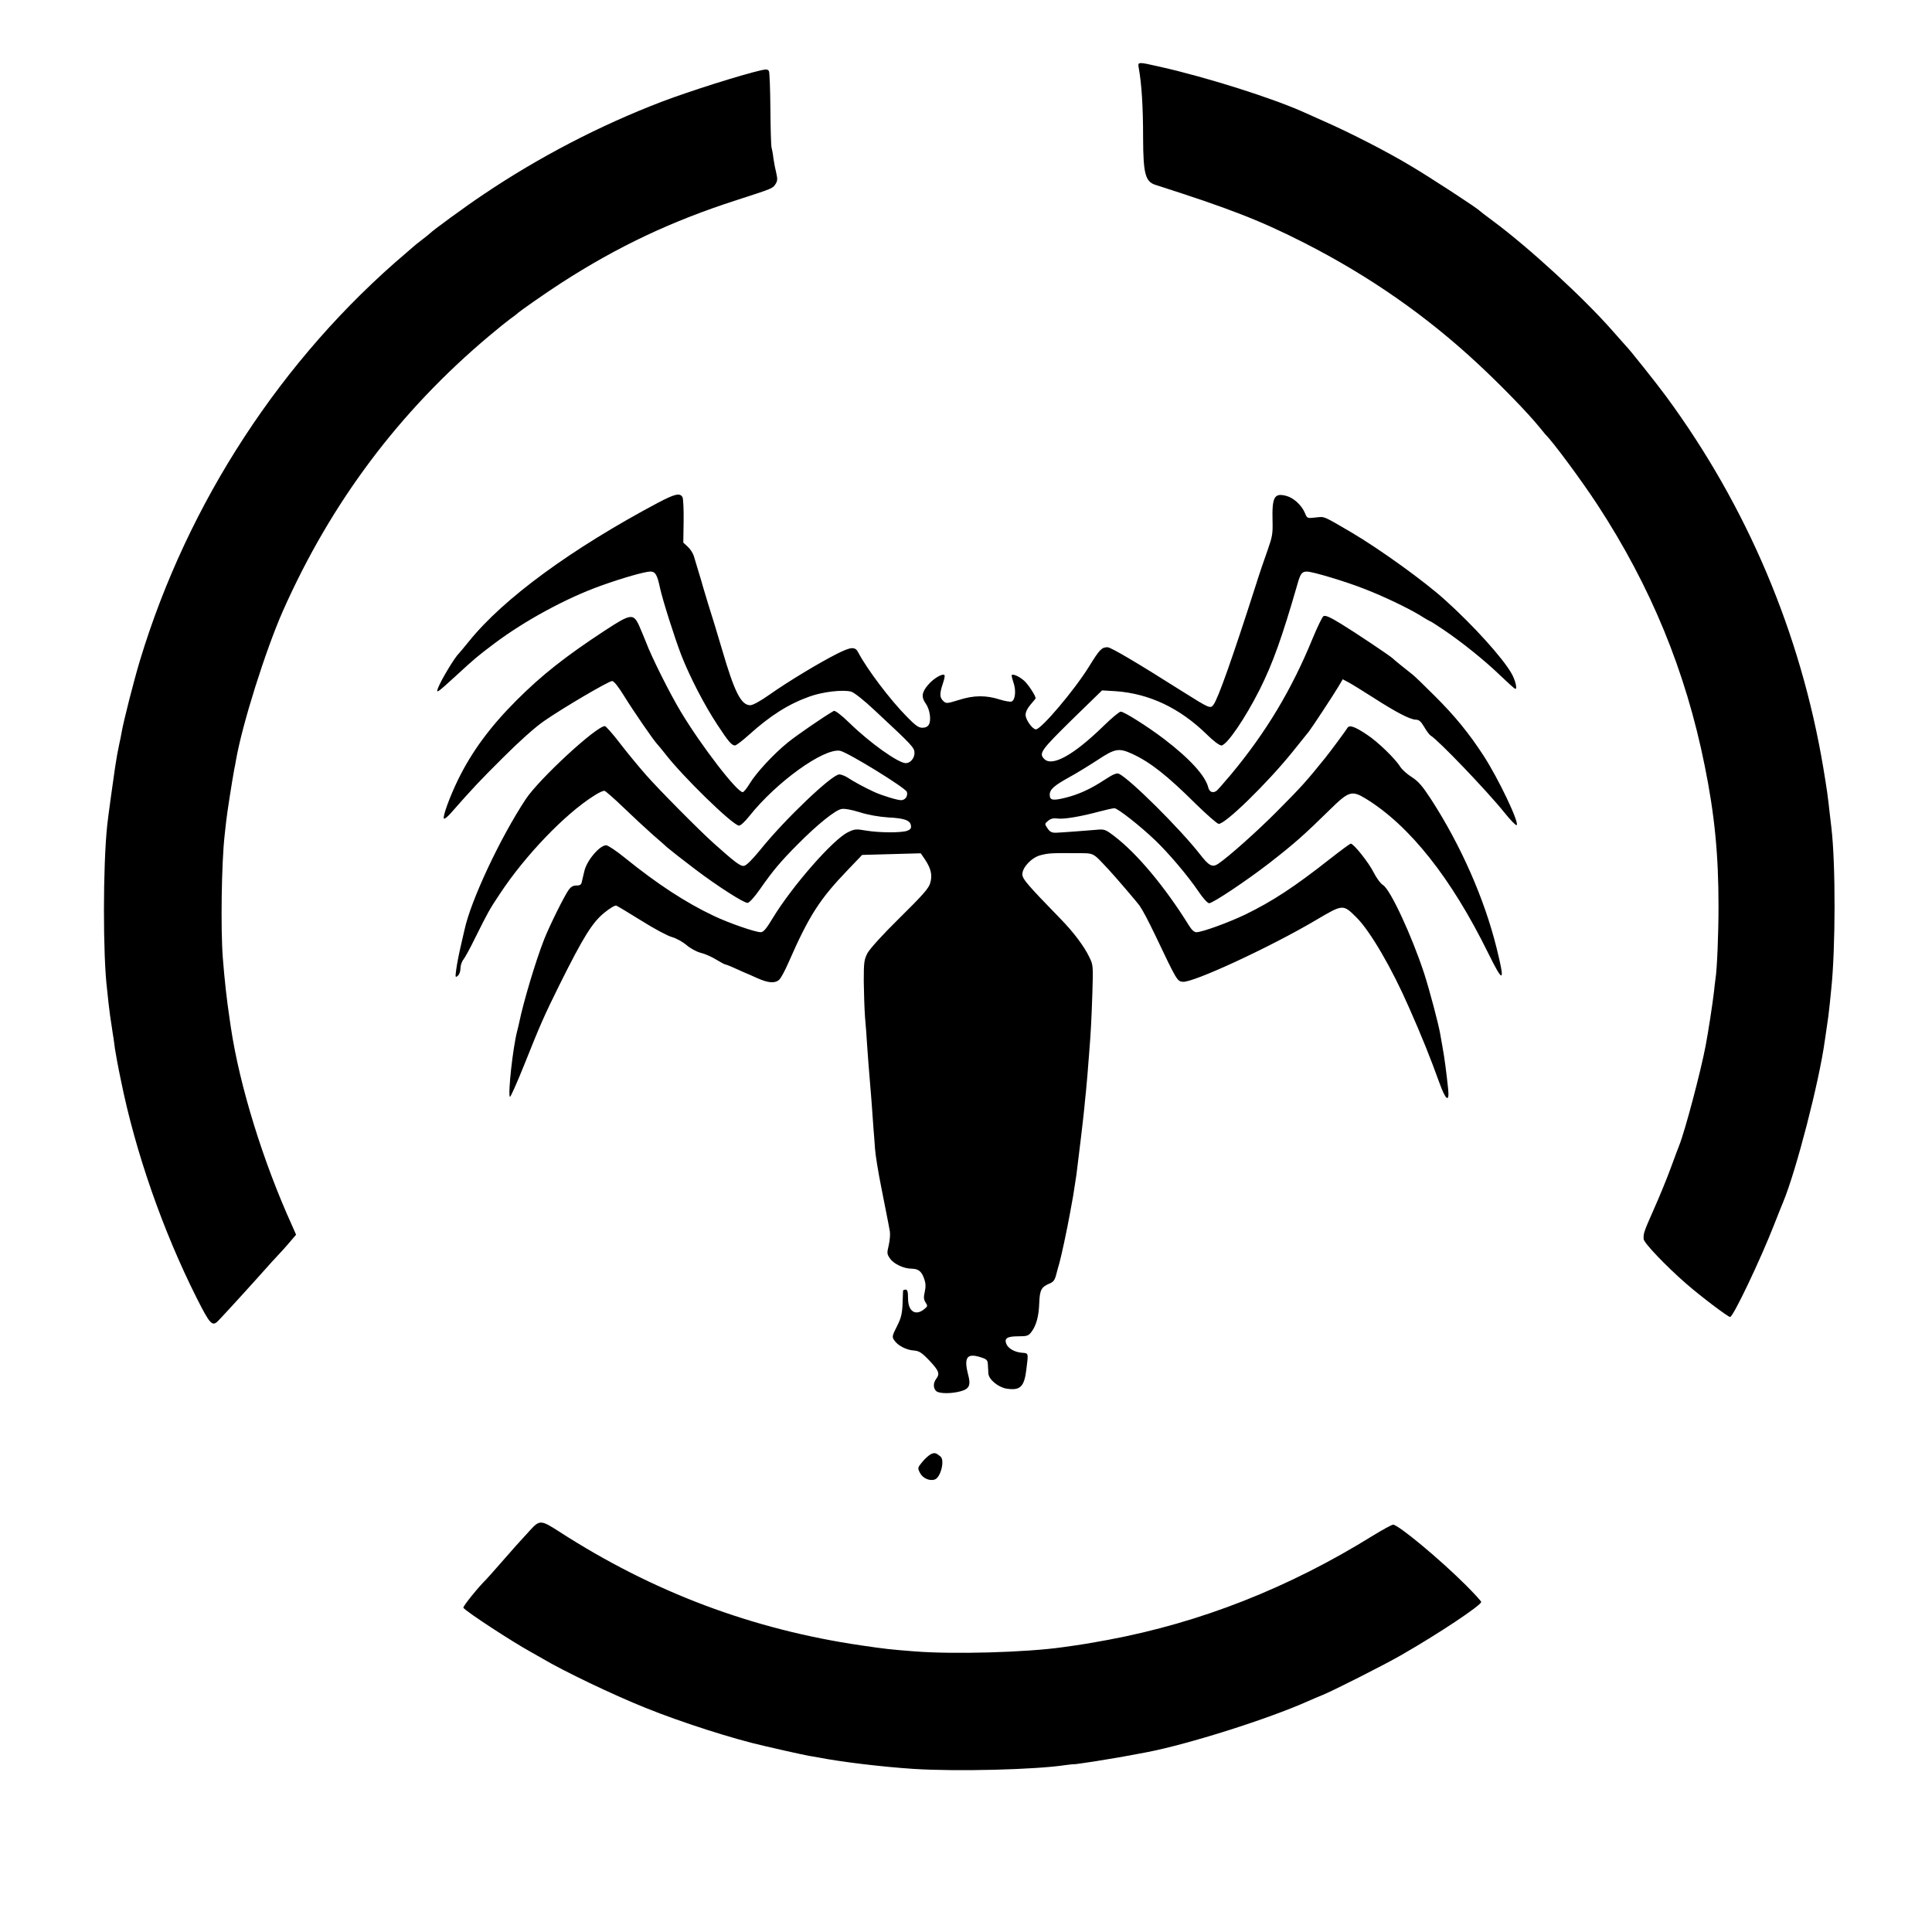 <?xml version="1.0" standalone="no"?>
<!DOCTYPE svg PUBLIC "-//W3C//DTD SVG 20010904//EN"
 "http://www.w3.org/TR/2001/REC-SVG-20010904/DTD/svg10.dtd">
<svg version="1.0" xmlns="http://www.w3.org/2000/svg"
 width="1200pt" height="1200pt" viewBox="0 0 1200 1200"
 preserveAspectRatio="xMidYMid meet">
<g transform="translate(0,1200) scale(0.1,-0.1)"
fill="#000000" stroke="none">
<path d="M7073 11578 c18 -101 27 -239 27 -438 1 -219 14 -268 76 -288 469
-150 652 -222 926 -361 402 -205 757 -452 1079 -752 145 -135 307 -302 378
-389 20 -25 38 -47 41 -50 42 -39 224 -285 322 -435 332 -508 548 -1034 666
-1620 62 -305 86 -554 86 -875 0 -170 -9 -392 -19 -451 -2 -13 -6 -48 -9 -77
-8 -72 -37 -259 -52 -337 -30 -159 -128 -529 -164 -619 -5 -12 -28 -73 -51
-136 -23 -63 -70 -179 -105 -257 -64 -145 -67 -153 -65 -189 1 -24 141 -170
264 -277 93 -81 260 -207 273 -207 19 0 188 355 274 575 24 61 49 124 56 140
81 196 223 745 258 1000 3 22 8 56 11 75 9 60 15 103 20 155 3 28 7 68 9 90
27 252 28 778 1 1005 -2 19 -7 58 -10 85 -12 111 -17 146 -40 285 -140 836
-474 1626 -978 2310 -59 80 -229 294 -247 310 -3 3 -41 46 -84 95 -183 208
-519 516 -741 681 -44 32 -82 62 -85 65 -11 14 -311 210 -430 280 -141 85
-373 204 -530 273 -58 26 -114 51 -125 56 -196 89 -606 219 -899 285 -141 32
-140 32 -133 -7z"/>
<path d="M4725 11563 c-122 -28 -441 -129 -610 -193 -388 -148 -770 -347
-1114 -579 -111 -74 -317 -225 -331 -241 -3 -3 -25 -21 -50 -40 -25 -19 -47
-37 -50 -40 -3 -3 -23 -20 -45 -39 -774 -656 -1359 -1552 -1656 -2534 -37
-123 -102 -377 -114 -448 -3 -19 -10 -52 -15 -74 -8 -36 -17 -87 -25 -140 -10
-66 -45 -318 -49 -360 -27 -253 -27 -811 -1 -1020 2 -16 6 -55 9 -85 4 -30 8
-66 10 -80 2 -14 7 -47 11 -73 4 -27 8 -56 10 -65 1 -10 6 -39 9 -67 4 -27 20
-115 37 -195 90 -446 260 -933 471 -1353 84 -166 97 -179 135 -139 50 52 212
230 333 366 19 21 42 46 51 55 9 9 35 38 57 64 l41 48 -25 57 c-180 396 -326
868 -380 1230 -3 20 -7 48 -9 62 -16 105 -31 239 -41 370 -14 179 -8 591 11
760 2 19 7 60 10 90 5 49 38 258 50 322 3 13 8 39 11 58 39 223 183 680 291
925 299 674 723 1240 1283 1710 52 44 111 91 130 105 19 13 37 27 40 30 10 12
179 130 275 192 353 228 689 386 1090 515 225 73 224 72 242 100 12 19 13 31
5 66 -6 23 -14 65 -18 92 -3 28 -9 59 -12 70 -3 11 -6 119 -7 240 -1 122 -5
226 -9 233 -7 12 -16 13 -51 5z"/>
<path d="M4090 8879 c-540 -287 -961 -595 -1176 -861 -32 -40 -62 -75 -65 -78
-23 -21 -110 -164 -129 -215 -13 -35 -2 -27 106 72 124 114 137 125 243 205
190 143 450 284 666 361 134 48 271 87 305 87 30 0 42 -19 59 -100 17 -78 91
-311 133 -420 53 -135 143 -309 222 -429 69 -105 90 -131 111 -131 8 0 47 30
87 66 132 119 245 191 377 238 81 29 206 44 258 30 19 -6 78 -52 149 -119 232
-216 244 -229 244 -262 0 -33 -26 -63 -54 -63 -46 0 -222 125 -348 248 -57 55
-92 81 -100 76 -61 -35 -227 -149 -284 -195 -90 -73 -195 -187 -237 -255 -18
-30 -37 -54 -44 -54 -35 -1 -256 286 -383 497 -70 116 -184 344 -219 438 -13
33 -33 80 -44 105 -34 70 -52 67 -208 -35 -247 -162 -394 -278 -550 -434 -166
-166 -279 -320 -365 -496 -51 -105 -95 -226 -87 -239 3 -5 21 9 40 30 136 155
185 207 328 349 98 98 196 186 252 225 116 81 402 249 425 250 11 0 38 -34 74
-92 56 -91 181 -273 206 -300 7 -7 29 -34 48 -58 109 -142 416 -441 459 -448
10 -1 36 22 66 60 168 211 460 421 562 405 46 -8 409 -231 416 -256 7 -27 -11
-51 -37 -51 -23 0 -118 29 -166 51 -57 26 -127 64 -160 86 -19 13 -45 23 -57
23 -46 0 -339 -280 -488 -465 -53 -65 -89 -101 -104 -103 -22 -4 -58 24 -191
143 -87 78 -338 331 -416 420 -44 50 -117 138 -163 198 -45 59 -88 107 -94
107 -53 0 -408 -328 -491 -453 -160 -242 -343 -633 -381 -813 -2 -10 -13 -57
-24 -104 -11 -47 -23 -110 -27 -140 -7 -50 -6 -54 9 -41 10 7 17 28 17 46 0
18 8 43 19 56 10 13 42 71 70 129 83 166 90 180 157 280 155 235 401 492 581
606 30 20 60 34 68 32 7 -2 60 -48 117 -103 57 -55 139 -131 183 -170 44 -38
85 -74 91 -80 15 -13 96 -77 169 -132 138 -105 308 -214 329 -211 11 2 43 37
77 86 79 113 126 170 239 283 117 118 228 207 266 214 18 4 63 -4 114 -20 53
-17 119 -28 175 -32 102 -5 139 -18 143 -51 3 -16 -4 -25 -23 -32 -35 -13
-170 -13 -255 1 -63 11 -72 10 -113 -10 -93 -45 -346 -334 -467 -533 -41 -68
-58 -88 -75 -88 -35 0 -201 58 -293 102 -173 82 -349 197 -547 357 -55 45
-109 81 -120 81 -40 -1 -116 -89 -134 -155 -5 -22 -13 -52 -16 -67 -4 -23 -11
-28 -35 -28 -20 0 -34 -8 -48 -27 -29 -42 -116 -217 -152 -307 -52 -132 -129
-389 -156 -521 -1 -5 -6 -28 -12 -50 -26 -100 -58 -387 -45 -408 3 -5 45 89
93 209 96 241 121 297 216 489 148 297 204 387 279 447 33 27 65 46 73 43 7
-2 77 -45 155 -93 78 -49 163 -95 190 -102 26 -7 66 -29 90 -49 24 -21 62 -42
89 -49 26 -6 69 -25 96 -42 27 -16 52 -30 56 -30 3 0 28 -9 54 -21 26 -12 56
-25 67 -30 11 -4 47 -20 80 -35 68 -30 109 -33 135 -9 10 9 35 55 56 103 129
295 195 397 370 579 l89 93 182 5 182 5 26 -38 c38 -57 47 -98 33 -146 -9 -33
-45 -74 -189 -216 -108 -106 -186 -193 -201 -220 -21 -41 -23 -58 -23 -175 1
-71 4 -173 8 -225 5 -52 10 -124 12 -160 5 -74 13 -179 20 -260 3 -30 7 -86
10 -125 3 -38 7 -101 10 -140 3 -38 8 -97 10 -131 2 -33 19 -141 39 -240 47
-237 46 -234 53 -272 3 -18 0 -57 -7 -87 -12 -49 -11 -55 9 -83 23 -33 85 -62
134 -62 41 -1 61 -16 77 -62 10 -28 11 -48 4 -81 -8 -35 -7 -48 5 -67 14 -21
13 -24 -8 -41 -55 -45 -101 -14 -101 67 0 41 -4 54 -15 54 -8 0 -15 -3 -16 -7
0 -5 -2 -42 -3 -83 -3 -61 -9 -87 -35 -138 -30 -59 -31 -66 -17 -86 21 -33 75
-61 121 -64 34 -3 48 -11 98 -63 59 -63 66 -81 42 -113 -20 -26 -19 -60 1 -77
20 -16 95 -16 152 0 53 15 63 37 45 104 -28 110 -6 136 87 104 30 -10 35 -17
36 -44 1 -18 2 -42 3 -54 2 -37 62 -86 113 -94 85 -13 110 11 123 120 13 104
14 100 -29 103 -45 4 -85 27 -96 56 -13 34 7 46 74 46 56 0 64 3 83 28 30 41
45 96 48 179 3 81 13 99 62 120 26 10 34 22 43 55 6 24 15 57 20 73 12 43 47
204 66 310 9 50 18 99 20 110 4 23 14 88 20 130 12 94 44 359 49 415 3 36 8
81 10 100 2 19 6 64 9 100 3 36 8 99 11 140 10 124 14 196 20 375 5 165 5 172
-19 220 -31 66 -98 155 -177 236 -210 216 -239 250 -239 279 0 43 58 104 112
118 50 13 67 14 215 13 125 -1 104 9 209 -102 48 -52 177 -203 192 -224 25
-38 49 -84 98 -185 134 -282 136 -285 171 -288 64 -6 542 215 826 383 170 100
168 100 252 17 85 -84 221 -317 328 -563 79 -178 130 -306 188 -466 38 -106
62 -124 54 -40 -12 114 -23 196 -35 262 -5 28 -12 66 -15 85 -11 63 -64 263
-98 370 -77 236 -212 527 -257 553 -16 10 -40 43 -59 80 -30 60 -123 177 -141
177 -5 0 -62 -42 -127 -93 -226 -178 -360 -265 -528 -347 -104 -50 -269 -110
-304 -110 -14 0 -30 15 -47 43 -149 240 -324 449 -466 556 -53 40 -59 42 -110
37 -44 -4 -232 -18 -248 -18 -28 -1 -40 6 -55 29 -17 26 -17 27 5 45 17 14 34
18 59 14 39 -5 143 12 261 44 41 11 82 20 92 20 20 0 159 -109 252 -198 86
-82 205 -223 270 -319 28 -42 57 -73 66 -73 23 0 231 139 371 247 158 123 216
174 381 336 116 114 135 119 222 66 273 -168 530 -493 758 -956 97 -197 108
-190 53 31 -76 306 -222 637 -408 924 -53 81 -77 109 -119 136 -29 18 -60 47
-70 62 -28 48 -141 158 -209 202 -75 50 -108 61 -120 41 -6 -12 -107 -148
-136 -184 -121 -150 -146 -178 -303 -336 -122 -123 -303 -284 -365 -325 -35
-23 -57 -11 -111 59 -124 159 -436 469 -504 501 -14 6 -35 -2 -87 -36 -88 -58
-162 -92 -246 -113 -78 -19 -97 -16 -97 19 0 33 28 57 120 108 41 22 119 70
173 105 113 75 136 79 221 40 110 -51 215 -133 393 -310 68 -66 131 -122 142
-124 38 -5 300 250 459 447 51 63 97 120 102 127 16 20 154 229 182 277 l28
47 32 -17 c18 -9 89 -53 158 -97 143 -92 230 -137 265 -137 18 0 31 -11 51
-45 14 -25 32 -48 39 -53 45 -25 350 -343 460 -480 36 -45 70 -80 75 -77 19
12 -113 290 -207 434 -89 137 -179 247 -304 371 -63 63 -124 122 -135 130 -46
36 -119 95 -124 101 -12 13 -233 161 -320 214 -70 43 -98 55 -110 48 -8 -6
-38 -68 -67 -138 -130 -318 -289 -583 -507 -845 -44 -52 -84 -98 -90 -102 -23
-16 -44 -7 -51 20 -18 74 -115 180 -276 303 -103 78 -247 169 -268 169 -9 0
-59 -42 -111 -93 -181 -176 -315 -251 -364 -201 -35 35 -21 54 171 243 l188
183 85 -5 c208 -15 397 -104 565 -268 40 -40 79 -69 91 -69 33 0 148 168 239
349 81 162 139 325 233 651 19 68 28 80 60 80 35 0 244 -63 355 -107 122 -47
267 -117 346 -164 34 -22 65 -39 67 -39 2 0 38 -23 81 -52 114 -77 256 -191
351 -283 46 -44 88 -82 93 -83 15 -6 1 54 -22 94 -54 96 -236 298 -414 458
-129 117 -408 317 -579 418 -183 107 -167 100 -224 94 -53 -6 -53 -6 -67 28
-20 48 -70 94 -115 106 -76 20 -90 -6 -86 -160 2 -74 -2 -96 -30 -175 -18 -49
-54 -155 -79 -235 -136 -424 -230 -692 -258 -727 -19 -26 -25 -23 -192 82
-283 179 -445 275 -466 275 -36 0 -49 -13 -115 -120 -91 -147 -297 -390 -330
-390 -21 0 -64 60 -64 90 0 18 12 42 31 64 16 19 31 36 31 38 4 12 -47 90 -72
111 -30 26 -68 43 -76 34 -2 -2 3 -23 11 -47 17 -49 11 -108 -12 -117 -8 -3
-41 2 -72 12 -87 28 -163 27 -254 -2 -75 -23 -80 -24 -98 -7 -23 21 -24 46 -3
108 9 26 14 50 10 53 -12 12 -68 -21 -101 -60 -40 -46 -44 -77 -15 -117 25
-35 35 -101 20 -129 -7 -14 -21 -21 -41 -21 -24 0 -43 14 -96 68 -104 105
-248 296 -302 399 -19 38 -44 37 -133 -8 -111 -56 -303 -172 -418 -253 -58
-41 -104 -66 -120 -66 -57 0 -98 81 -175 345 -31 105 -70 233 -87 285 -16 52
-31 102 -33 110 -2 8 -13 47 -25 85 -12 39 -26 85 -31 103 -6 18 -23 44 -38
57 l-27 25 2 132 c1 73 -2 141 -7 150 -15 28 -47 21 -149 -33z"/>
<path d="M5780 2967 c-12 -7 -36 -28 -52 -48 -29 -35 -29 -38 -14 -67 17 -34
61 -53 93 -41 36 13 62 119 35 142 -29 24 -37 26 -62 14z"/>
<path d="M3293 2496 c-63 -68 -103 -113 -193 -216 -41 -47 -77 -87 -80 -90
-45 -43 -147 -169 -142 -176 15 -23 305 -212 418 -274 21 -12 55 -31 74 -42
131 -78 438 -225 640 -306 220 -89 547 -194 740 -237 8 -2 65 -15 126 -29 62
-14 128 -28 149 -32 21 -3 47 -8 59 -10 137 -27 392 -58 591 -71 266 -17 756
-5 945 24 25 3 48 6 51 5 4 -1 62 8 130 18 143 23 183 30 319 56 261 50 757
207 1005 318 28 12 66 29 85 36 67 27 376 183 490 248 231 132 500 311 500
332 0 5 -43 52 -95 104 -160 160 -420 376 -452 376 -8 0 -65 -31 -127 -69
-522 -324 -1069 -539 -1641 -646 -132 -24 -154 -28 -283 -46 -233 -33 -683
-45 -922 -26 -153 12 -180 15 -330 37 -678 99 -1296 332 -1877 707 -113 73
-121 73 -180 9z"/>
</g>
</svg>
